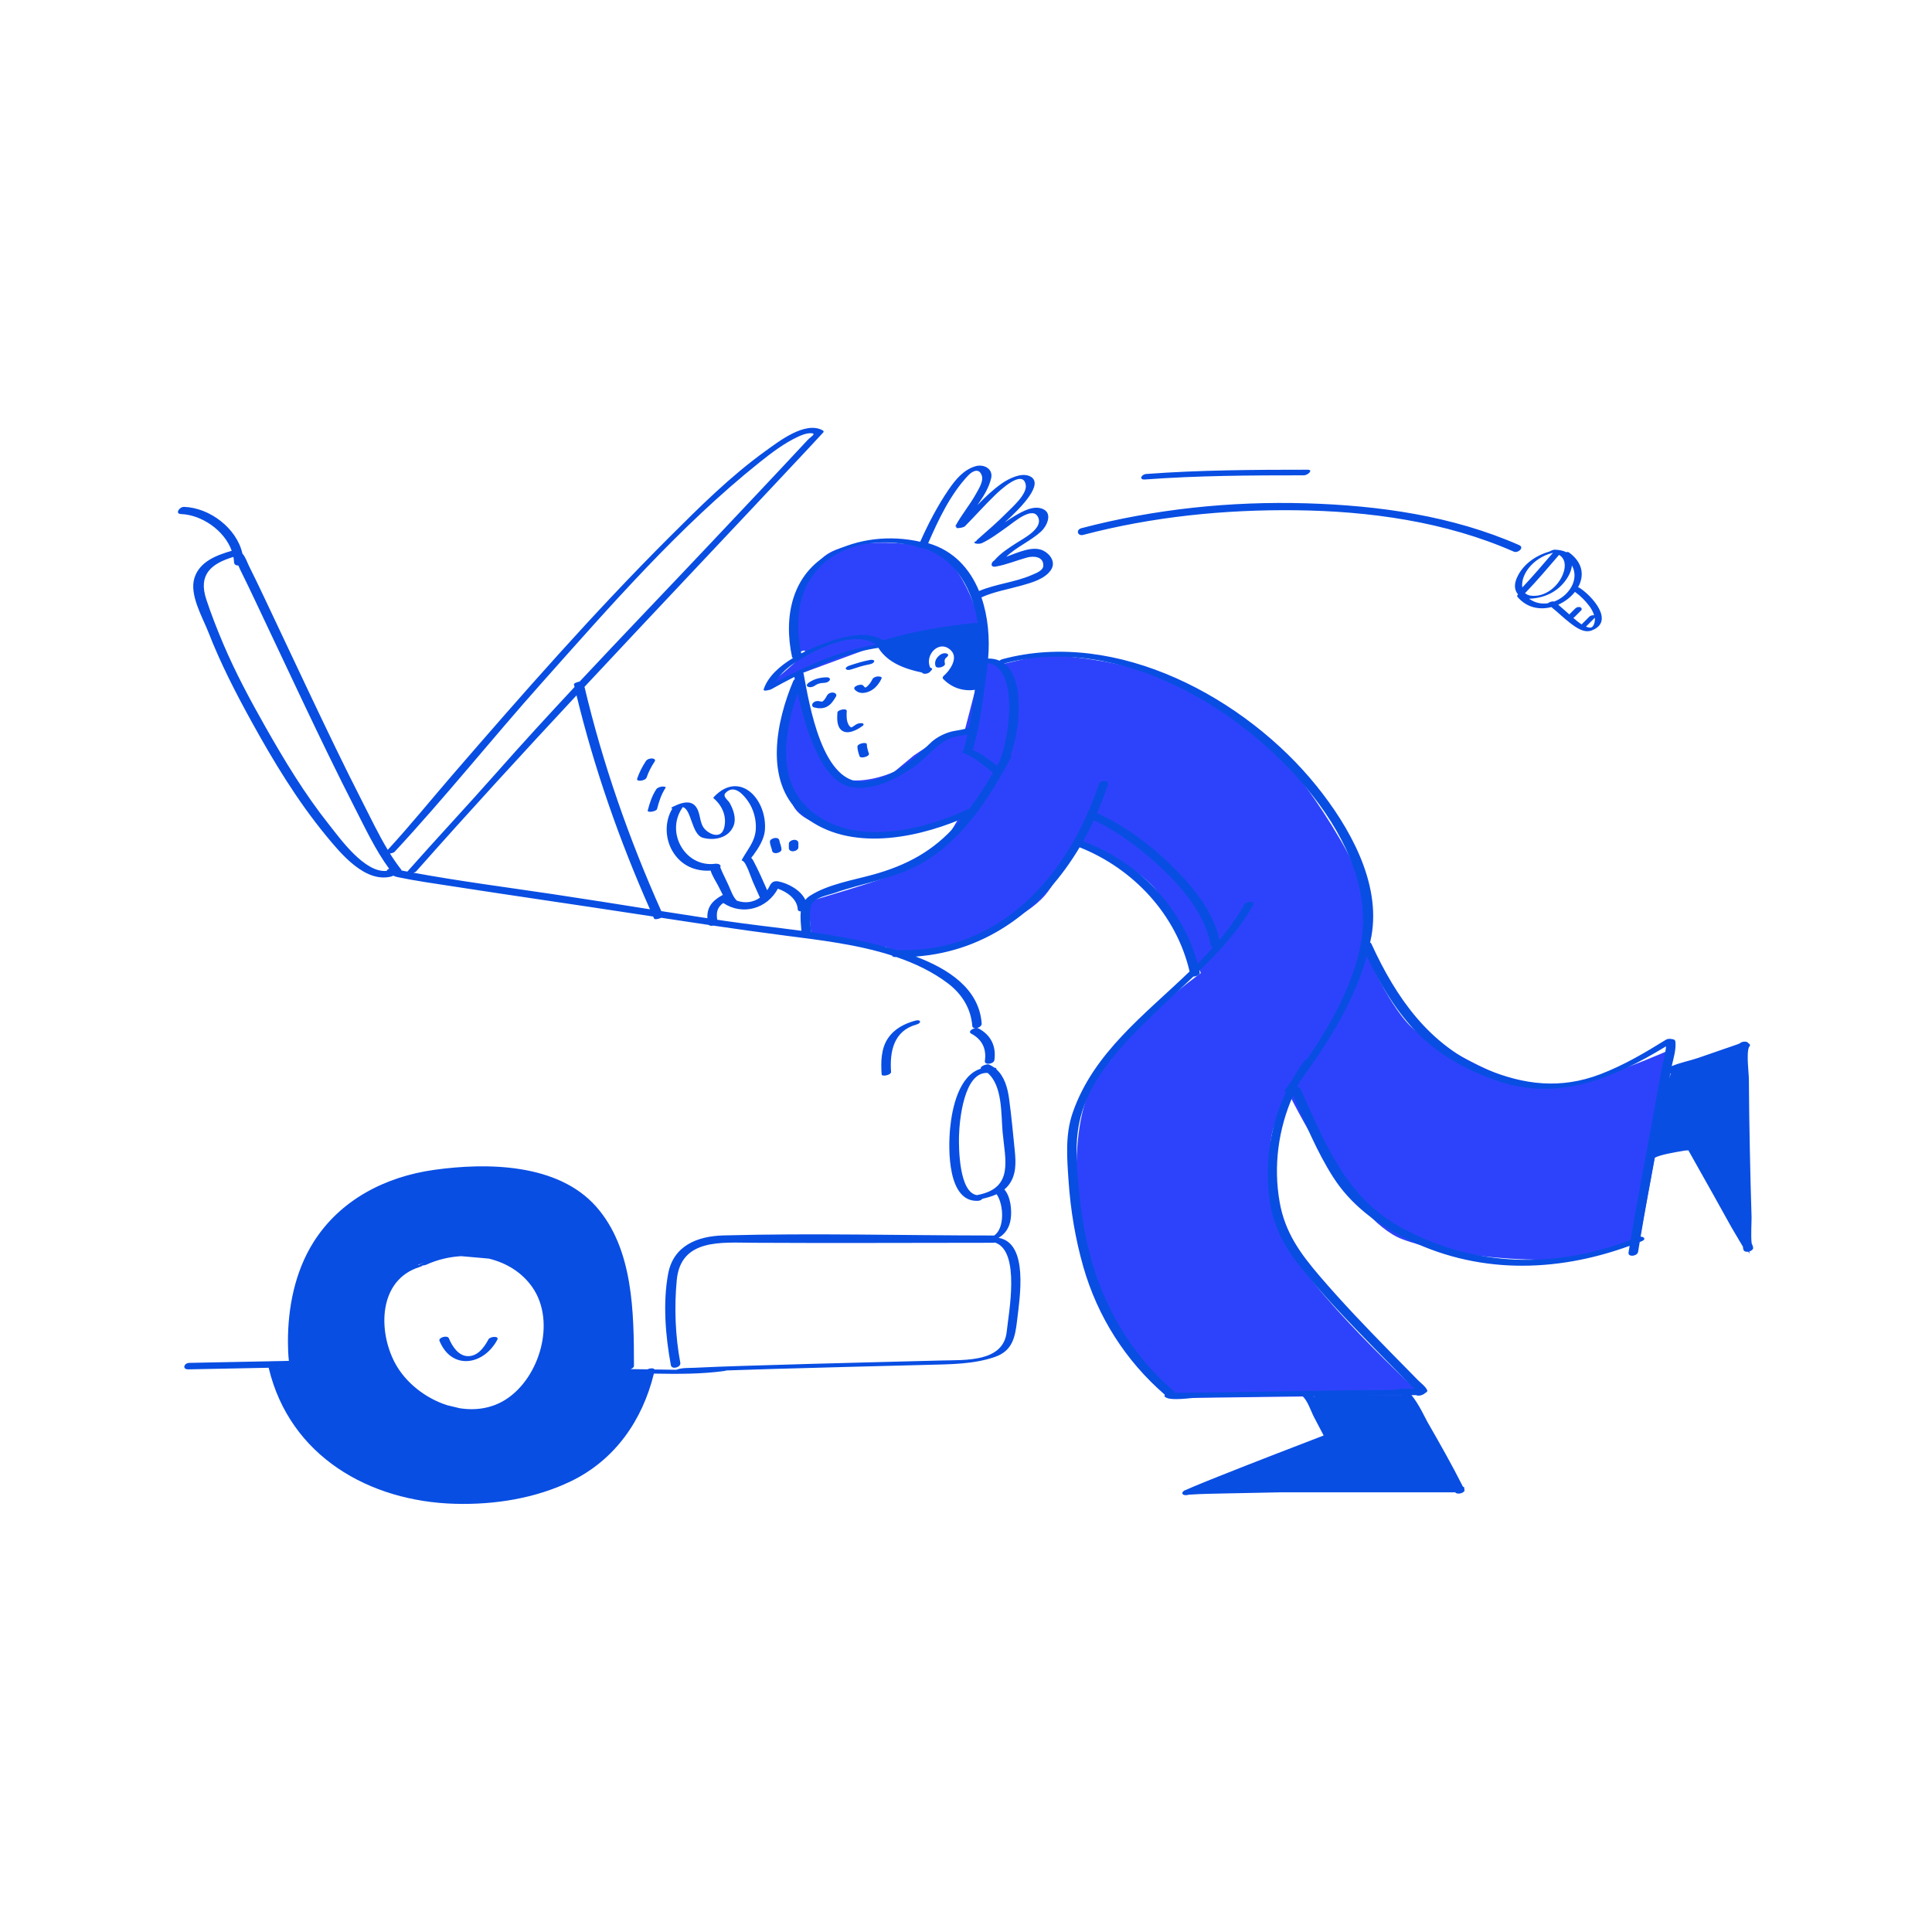 <?xml version="1.0" standalone="no"?>
<svg version="1.1" id="Layer_1" xmlns="http://www.w3.org/2000/svg" xmlns:xlink="http://www.w3.org/1999/xlink" x="0px" y="0px" width="595.28px" height="595.28px" viewBox="0 0 595.28 595.28" enable-background="new 0 0 595.28 595.28" xml:space="preserve">
<path id="color_x5F_2" fill="#2d43fb" d="M245.522,201.303l-1-1.5c0,0,1-11.5,1-13.5s2.5-9.5,8-14.5s19-5.5,31-3.5
	s17.5,23.833,17.5,23.833l-30.668,6.333l-34.832,12.833C236.522,211.303,254.522,196.803,245.522,201.303z M477.022,334.803
	c-13,0-31-12-39-16s-17-25-17-25s6-11-8-35s-30-41-51-49s-41-8-41-8l-13,3l-5-2l-5.963,23h-1.537l-8,3l-6,4l-6,5
	c0,0-7.5,3.5-14.5,2.5s-14.5-30-14.5-30l-4.5,10l-2,11.5c0,0,1,6,4,15.5s28.5,10.5,32.5,10c2.676-0.334,12.729-3.576,19.096-5.687
	c-1.496,2.902-7.102,12.789-15.596,16.187c-10,4-31,10-31,10l1,11l23,3l7,3c0,0,5-1,14-4s22-8,28-15
	c2.201-2.567,6.15-9.039,10.27-16.201c7.477,2.796,20.807,8.759,25.73,17.201c7,12,12,23,12,23s-28,20-35,38s-1,53-1,53l20,34l6,6
	l78-1c0,0-37-34-41-47s-8-28-4-37s4-9,4-9s19,39,35,45s43,7,50,6s23-5,23-5l11-60C516.022,322.803,490.022,334.803,477.022,334.803z
	"></path>
<path id="color_x5F_1" d="M265.792,223.653c-1.548,1.156-4.542,2.834-6.428,1.409c-1.598-1.207-1.462-3.786-1.341-5.55
	c0.055-0.804,2.944-1.421,2.877-0.438c-0.091,1.327-0.12,2.928,0.517,4.144c0.178,0.341,0.515,0.849,0.946,0.905
	c0.025-0.014,0.048-0.026,0.1-0.054c0.376-0.204,0.717-0.438,1.06-0.693c0.55-0.411,1.366-0.633,2.049-0.549
	C266.145,222.897,266.259,223.306,265.792,223.653z M267.079,229.295c-0.019-0.765-2.922-0.238-2.898,0.776s0.334,1.968,0.65,2.922
	c0.299,0.897,3.177,0.062,2.898-0.776C267.412,231.263,267.103,230.31,267.079,229.295z M256.725,213.398
	c-0.718-0.079-1.521,0.236-1.89,0.875c-0.348,0.6-0.706,1.292-1.244,1.749c-0.066,0.057-0.381,0.173-0.229,0.153
	c-0.276,0.038-0.561-0.038-0.825-0.108c-0.708-0.188-1.549-0.018-2.05,0.549c-0.421,0.477-0.295,1.183,0.364,1.358
	c1.354,0.358,2.765,0.417,4.026-0.286c1.254-0.7,2.018-1.904,2.719-3.116C257.963,213.939,257.279,213.458,256.725,213.398z
	 M270.374,208.423c-0.649,0.081-1.361,0.363-1.646,0.986c-0.341,0.745-0.843,1.41-1.433,1.974c-0.149,0.143-0.396,0.374-0.602,0.47
	c-0.025-0.007-0.049-0.014-0.087-0.023c-0.26-0.104-0.438-0.363-0.604-0.571c-0.624-0.782-3.412,0.23-2.691,1.136
	c1.145,1.435,3.02,1.306,4.567,0.631c1.719-0.75,2.983-2.312,3.747-3.978C271.909,208.428,270.644,208.39,270.374,208.423z
	 M262.606,206.158c1.666-0.555,3.342-1.108,5.073-1.417c0.521-0.093,1.477-0.314,1.665-0.916c0.187-0.591-0.931-0.551-1.218-0.5
	c-2.266,0.404-4.436,1.104-6.614,1.83c-0.279,0.093-1.259,0.626-0.806,1.042C261.178,206.63,262.101,206.326,262.606,206.158z
	 M253.715,210.419c0.667-0.008,1.52-0.202,1.907-0.81c0.365-0.572-0.307-0.929-0.804-0.923c-2.055,0.025-3.994,0.474-5.684,1.691
	c-0.387,0.279-0.874,0.869-0.235,1.201c0.593,0.308,1.535,0.123,2.058-0.253C251.822,210.702,252.646,210.432,253.715,210.419z
	 M540.085,384.874c-0.197,0.321-0.62,0.576-1.085,0.714l0.022,0.715l-0.34-0.641c-0.492,0.082-0.99,0.024-1.294-0.259
	c-0.239-0.223-0.329-0.719-0.359-1.262c-0.891-1.545-3.214-5.406-3.521-5.959c-1.836-3.322-3.683-6.637-5.537-9.948
	c-2.547-4.55-5.256-9.372-7.756-13.802l-1.164,0.083c-3.156,0.554-7.57,1.275-9.174,2.205c-1.507,8.091-3.015,16.185-4.375,24.3
	c1.047,0.033,1.814,0.822,0.328,1.423c-0.201,0.081-0.403,0.157-0.605,0.237c-0.166,1.01-0.346,2.02-0.506,3.031
	c-0.22,1.388-3.189,1.725-2.945,0.185c0.107-0.678,0.229-1.354,0.34-2.031c-22.975,8.366-47.425,8.791-69.742-2.649
	c-8.645-4.431-16.323-10.252-21.614-18.523c-5.036-7.873-8.556-16.604-12.348-25.122c-4.521,10.223-6.103,21.653-4.129,32.815
	c1.643,9.291,6.241,15.673,12.28,22.733c7.032,8.221,14.533,16.033,22.104,23.755c2.756,2.811,5.534,5.6,8.281,8.419
	c0.823,0.846,2.4,1.969,2.823,3.129c0.078,0.216-0.153,0.469-0.3,0.582c-0.115,0.088-0.249,0.158-0.38,0.229
	c-0.459,0.541-2.143,1.081-2.695,0.615c-0.013-0.01-0.686-0.023-1.518-0.034c2.271,2.733,4.376,7.334,4.871,8.194
	c3.793,6.592,7.57,13.241,10.999,20.037c0.376,0.154,0.594,0.389,0.38,0.739c0.022,0.044,0.047,0.088,0.068,0.132
	c0.48,0.963-2.126,1.823-2.82,0.888h-53.658c-5.342,0.097-10.683,0.193-16.022,0.323c-4.082,0.099-8.185,0.123-12.261,0.394
	c0.002,0-0.013,0-0.041-0.001c-0.74,0.201-1.393,0.248-1.814-0.01c-0.265-0.162-0.317-0.361-0.262-0.565
	c-0.011-0.095,0.046-0.206,0.185-0.334c0.021-0.026,0.034-0.052,0.059-0.077c0.254-0.266,0.611-0.431,1.011-0.542
	c0.732-0.337,1.473-0.658,2.217-0.969c2.582-1.08,5.178-2.124,7.778-3.158c10.726-4.267,21.493-8.432,32.27-12.569
	c-0.966-1.871-1.938-3.738-2.933-5.595c-0.928-1.733-2.093-5.462-3.743-6.631c-1.998,0.032-3.995,0.061-5.993,0.094
	c-8.564,0.141-17.129,0.302-25.694,0.41c-1.87,0.023-9.02,1.276-10.577-0.225c-0.182-0.175-0.119-0.379,0.076-0.572
	c-0.02-0.014-0.043-0.024-0.062-0.04c-12.098-10.447-20.731-24.048-25.128-39.423c-2.467-8.625-3.932-17.507-4.542-26.455
	c-0.479-7.024-1.079-14.21,1.262-20.989c6.396-18.518,22.252-30.257,36.027-43.541c-4.076-17.505-17.31-31.688-33.882-38.258
	c-11,18.479-28.102,32.032-50.473,33.658c9.867,3.742,19.504,9.808,20.297,20.611c0.053,0.72-0.707,1.249-1.463,1.412
	c0.182,0.01,0.349,0.046,0.488,0.12c3.823,2.024,5.505,5.514,4.885,9.769c-0.179,1.229-3.131,1.656-2.926,0.254
	c0.545-3.743-0.848-6.633-4.209-8.414c-1.016-0.538,0.119-1.456,1.205-1.681c-0.469-0.024-0.846-0.23-0.879-0.684
	c-0.394-5.364-3.211-9.868-7.464-13.098c-4.72-3.584-10.153-6.177-15.915-8.143c-0.149-0.003-0.295,0.002-0.445-0.002
	c-0.558-0.016-0.825-0.203-0.899-0.456c-10.689-3.438-22.418-4.796-32.897-6.143c-7.416-0.953-14.803-1.996-22.184-3.082
	c-0.521,0.138-1.072,0.089-1.388-0.206c-4.873-0.721-9.745-1.46-14.62-2.205c-0.797,0.363-2.053,0.64-2.244,0.216
	c-0.09-0.199-0.177-0.4-0.267-0.6c-1.507-0.23-3.011-0.459-4.519-0.69c-19.079-2.923-38.186-5.661-57.259-8.619
	c-5.689-0.882-11.425-1.671-17.062-2.855c-0.287-0.061-0.773-0.218-1.281-0.432c-0.167,0.115-0.365,0.216-0.628,0.281
	c-8.063,2.005-15.55-7.153-19.979-12.53c-8.889-10.791-16.221-22.901-22.96-35.119c-4.948-8.972-9.617-18.057-13.336-27.606
	c-1.802-4.625-5.976-11.617-4.3-16.815c1.618-5.019,6.784-6.943,11.466-8.311c-2.217-6.27-9.236-11.084-15.622-11.316
	c-1.956-0.071-0.492-2.265,0.975-2.212c7.892,0.286,16.203,6.56,17.962,14.433c0.89,0.889,1.495,2.746,1.989,3.732
	c1.599,3.188,3.134,6.407,4.664,9.627c4.716,9.928,9.363,19.889,14.078,29.818c5.294,11.148,10.615,22.29,16.234,33.279
	c2.49,4.87,4.922,10.009,7.804,14.788c6.9-7.493,13.335-15.456,19.994-23.159c21.561-24.941,43.36-49.8,66.693-73.111
	c9.369-9.359,18.944-18.89,29.726-26.643c3.994-2.872,12.207-9.33,17.593-6.347c0.256,0.142,0.418,0.387,0.174,0.651
	c-1.516,1.647-3.042,3.286-4.57,4.921c-22.932,24.546-46.08,48.896-68.992,73.461c5.598,23.674,13.729,46.893,23.652,69.095
	c4.735,0.748,9.472,1.48,14.21,2.198c-0.14-3.228,1.291-5.263,4.488-7.044c0.083-0.046,0.187-0.077,0.286-0.11
	c-0.532-1.021-1.063-2.044-1.569-3.079c-0.355-0.728-1.779-2.903-2.197-4.441c-4.901,0.312-9.257-1.667-11.818-6.096
	c-2.269-3.924-2.36-9.139,0.019-13.01c-0.402-0.064-0.496-0.25,0.259-0.618c3.837-1.868,6.952-2.197,8.052,2.516
	c0.279,1.192,0.496,2.524,1.092,3.61c1.155,2.104,5.534,4.37,6.547,0.445c0.901-3.492-0.55-6.844-3.23-9.125
	c-0.157-0.134-0.064-0.267,0.053-0.39c8.056-8.522,16.551,0.85,15.734,10.307c-0.233,2.713-2.021,5.52-3.598,7.661
	c-0.896,1.218-0.675,0.284,0.122,1.802c1.528,2.911,2.87,5.925,4.187,8.941c0.335-0.492,0.645-1.02,0.91-1.603
	c0.073-0.162,0.191-0.299,0.334-0.416c0.033-0.053,0.049-0.112,0.094-0.16c0.525-0.561,1.33-0.688,2.049-0.549
	c3.026,0.583,6.941,2.654,8.375,5.708c0.373-0.458,0.823-0.88,1.39-1.245c5.558-3.586,13.325-4.826,19.57-6.566
	c10.252-2.856,18.497-7.241,25.569-15.34c0.488-0.56,0.959-1.132,1.432-1.703c-15.446,6.442-36.026,9.965-49.293-1.691
	c-11.526-10.127-7.56-28.723-2.363-40.977c0.082-0.192,0.239-0.351,0.438-0.48c-0.045-0.233-0.093-0.466-0.137-0.699
	c-2.42,1.228-4.809,2.514-7.166,3.828c-0.238,0.133-2.545,0.793-2.283-0.005c1.313-3.994,4.984-7.206,9.069-9.668
	c-0.171-0.042-0.29-0.122-0.317-0.248c-2.696-12.479-0.079-25.662,11.94-32.124c8.379-4.505,18.313-5.513,27.54-3.43
	c2.492-5.58,5.313-11.036,8.765-16.083c2.099-3.068,4.579-6.091,8.251-7.184c2.541-0.756,5.561,0.758,4.83,3.762
	s-2.418,5.626-4.205,8.192c2.302-2.384,4.695-4.666,7.397-6.584c2.09-1.484,6.2-3.604,8.843-2.249
	c4.29,2.198-2.278,9.17-7.82,14.186c1.067-0.75,2.148-1.477,3.273-2.13c2.37-1.376,5.697-3.224,8.485-1.992
	c3.107,1.373,1.14,5.357-0.543,6.896c-3.265,2.986-7.59,4.748-10.765,7.817c3.742-1.367,8.229-3.5,11.438-1.885
	c2.155,1.085,3.901,3.599,2.339,5.936c-1.891,2.828-5.947,3.922-9.028,4.798c-4.104,1.167-8.495,1.884-12.399,3.655
	c2.032,5.905,2.609,12.574,2.068,18.855c1.335-0.025,2.504,0.211,3.523,0.666c0.181-0.192,0.482-0.371,0.925-0.49
	c35.28-9.487,74.985,12.042,96.765,39.109c10.034,12.47,19.852,29.669,16.896,46.197c-0.121,0.676-0.271,1.343-0.413,2.014
	c0.17,0.077,0.307,0.189,0.383,0.354c7.607,16.647,17.845,31.355,35.275,38.628c11.768,4.91,23.086,6.242,35.232,1.606
	c7.219-2.754,13.752-6.605,20.29-10.663c0.468-0.29,1.286-0.322,1.83-0.165c0.515,0.02,0.976,0.223,1.041,0.733
	c0.291,2.295-0.552,5.146-1.13,7.596c2.584-1.101,5.757-1.712,8.11-2.521c2.759-0.948,5.521-1.89,8.271-2.863
	c1.032-0.366,4.493-1.511,4.601-1.637c0.579-0.682,2.463-0.723,2.629-0.028c0.157,0.06,0.301,0.142,0.4,0.278
	c0.228,0.31,0.102,0.621-0.195,0.875c-0.859,2.011-0.039,7.987-0.029,10.111c0.031,7.076,0.144,14.152,0.286,21.227
	c0.142,7.021,0.302,14.042,0.536,21.06c0.04,1.206-0.263,5.876,0.033,8.112C540.087,383.865,540.293,384.535,540.085,384.874z
	 M119.913,267.688c-4.264-5.824-7.45-12.64-10.706-19.007c-5.433-10.623-10.608-21.376-15.729-32.151
	c-4.918-10.347-9.761-20.729-14.677-31.078c-1.575-3.315-3.144-6.635-4.789-9.916c-0.173-0.345-0.358-0.801-0.562-1.283
	c-0.673,0.011-1.309-0.295-1.34-1.023c-0.023-0.538-0.091-1.068-0.186-1.593c-0.014-0.011-0.025-0.023-0.039-0.035
	c-6.889,2.093-10.821,5.461-8.342,13.014c1.538,4.685,3.376,9.364,5.306,13.902c3.72,8.749,8.253,17.196,12.937,25.459
	c5.879,10.374,12.121,20.702,19.557,30.049c3.43,4.313,11.016,15.052,17.849,14.304C119.181,268.092,119.39,267.871,119.913,267.688
	z M125.529,268.529c9.069-10.25,18.435-20.244,27.496-30.502c7.86-8.899,15.89-17.658,23.999-26.346
	c-0.061-0.255-0.124-0.51-0.184-0.766c-0.084-0.362,0.908-0.764,1.756-0.915c13.446-14.373,27.102-28.563,40.586-42.87
	c9.879-10.481,19.791-20.934,29.593-31.487c1.056-1.136,3.149-2.201,0.885-2.164c-1.3,0.021-2.563,0.525-3.728,1.064
	c-4.308,1.994-8.196,4.958-11.885,7.906c-24.824,19.841-46.185,44.473-67.264,68.12c-15.247,17.104-29.615,35.096-45.197,51.889
	c-0.232,0.251-0.84,0.438-1.43,0.52c1.072,1.71,2.211,3.367,3.441,4.936c0.074,0.094,0.1,0.189,0.097,0.284
	c0.176,0.036,0.35,0.078,0.525,0.112c0.431,0.083,0.862,0.158,1.294,0.239C125.521,268.543,125.522,268.537,125.529,268.529z
	 M200.259,280.168c-9.398-21.218-17.152-43.352-22.619-65.913c-16.655,17.884-33.18,35.887-49.375,54.189
	c-0.005,0.006-0.006,0.01-0.012,0.016c-0.016,0.017-0.031,0.033-0.047,0.05c-0.145,0.153-0.451,0.288-0.811,0.389
	c14.216,2.612,28.6,4.466,42.887,6.596C180.284,276.984,190.271,278.584,200.259,280.168z M224.239,272.271
	c0.747,1.508,1.521,4.071,2.793,5.233c2.5,0.898,5.055,0.542,7.119-0.911c-0.723-1.659-1.455-3.314-2.208-4.96
	c-0.444-0.974-2.058-6.077-3.136-6.39c-0.134-0.039-0.34-0.127-0.24-0.312c1.74-3.221,4.106-5.602,4.314-9.532
	c0.154-2.912-0.704-6.083-2.38-8.493c-1.291-1.858-4.224-5.475-6.97-2.569c-0.985,1.042,0.781,2.194,1.228,2.959
	c1.194,2.048,2.223,4.93,1.214,7.287c-1.55,3.622-5.843,4.499-9.375,3.559c-3.554-0.945-3.532-8.984-6.281-9.454
	c-0.022,0.087-0.06,0.18-0.131,0.284c-5.182,7.611,0.985,18.395,10.208,17.166c0.361-0.048,0.631-0.018,0.824,0.063
	c0.003,0,0.007,0,0.011,0c0.301,0.022,0.516,0.178,0.703,0.391c0.145,0.164,0.117,0.34-0.009,0.51
	c0.036,0.139,0.07,0.301,0.117,0.417c0.18,0.441,0.367,0.878,0.563,1.312C223.129,269.988,223.676,271.134,224.239,272.271z
	 M246.922,286.792c-0.144-1.94-0.407-4.054-0.169-5.982c-0.512,0.008-0.93-0.177-0.953-0.618c-0.162-3.142-3.216-5.367-6.128-6.371
	c-3.342,6.227-10.924,8.35-16.829,4.404c-1.813,1.303-2.204,2.834-1.862,5.154c0.755,0.112,1.508,0.233,2.263,0.344
	C231.117,284.885,239.037,285.735,246.922,286.792z M304.209,205.921c-1.223,8.267-1.974,16.552-4.322,24.605
	c-0.05,0.171-0.159,0.322-0.302,0.456c2.852,1.224,5.233,3.012,7.612,4.939c0.28-0.504,0.552-1.014,0.826-1.521
	c3.55-9.072,5.401-28.758-3.699-30.122c-0.048,0.422-0.101,0.842-0.159,1.26C304.21,205.646,304.231,205.771,304.209,205.921z
	 M286.8,206.707c-0.399,0.812-2.264,1.277-2.701,0.521c0-0.001-0.001-0.002-0.001-0.002c-5.12-1.072-10.556-2.953-13.441-7.589
	c-0.005-0.008-0.006-0.017-0.011-0.025c-8.125,1.199-15.82,4.064-23.199,7.619c0.072,0.086,0.129,0.186,0.152,0.311
	c1.694,9.002,5.741,35.188,19.316,33.22c8.004-1.16,14.241-6.474,19.834-11.892c1.532-1.485,3.719-2.635,5.742-3.28
	c1.85-0.59,4.311-0.627,6.076-1.458c0.766-3.835,1.31-7.706,1.834-11.587c-3.665,0.522-7.157-0.626-9.809-3.369
	c-0.256-0.266-0.089-0.709,0.154-0.915c1.84-1.554,4.604-5.424,2.341-7.773c-3.579-3.715-8.337,1.31-6.455,5.237
	C287.429,205.885,287.278,206.32,286.8,206.707z M285.988,167.363c7.802,2.253,12.827,7.845,15.675,14.742
	c5.223-2.219,11.049-2.67,16.251-4.938c1.081-0.471,3.457-1.307,3.54-2.784c0.162-2.876-2.885-3.185-5.025-2.595
	c-3.253,0.896-6.35,2.229-9.689,2.792c-1.676,0.282-1.452-1.284-0.364-1.91c1.919-2.25,4.435-3.835,6.901-5.424
	c2.118-1.364,7.964-4.338,6.664-7.676c-1.543-3.962-7.523,1.3-9.547,2.729c-2.531,1.788-5.043,3.71-7.851,5.049
	c-0.833,0.397-3.492,0.174-1.744-0.659c0.042-0.02,0.082-0.044,0.124-0.065c-0.067-0.039-0.072-0.096,0.021-0.18
	c3.136-2.778,6.341-5.5,9.281-8.489c1.645-1.67,6.338-5.724,5.82-8.587c-0.907-5.012-8.092,1.858-9.619,3.344
	c-3.141,3.055-6.05,6.331-9.127,9.448c-0.457,0.463-3.147,0.833-2.605,0.284c0.039-0.04,0.077-0.081,0.115-0.12
	c-0.309-0.027-0.496-0.112-0.416-0.262c1.842-3.441,4.4-6.435,6.291-9.845c0.79-1.425,2.367-3.835,1.848-5.586
	c-0.752-2.53-2.842-1.585-4.213-0.137C292.817,152.31,289.172,160.059,285.988,167.363z M246.876,201.318
	c2.27-1.175,4.545-2.13,6.514-2.868c5.34-2.001,13.445-4.599,18.785-1.171c9.135-2.84,18.594-4.321,28.091-5.337
	c0.516-0.055,0.825,0.004,0.981,0.124c-1.508-10.293-6.556-19.76-16.721-23.136c-0.105,0.004-0.201-0.001-0.273-0.023
	c-0.098-0.03-0.199-0.055-0.297-0.084c-0.678,0.081-1.266,0.003-1.143-0.28c0.006-0.012,0.011-0.024,0.017-0.037
	c-9.287-2.485-20.332-1.923-28.06,4.26C245.932,179.837,244.694,190.833,246.876,201.318z M269.87,198.612
	c-5.396-3.85-14.131-0.329-19.301,2.327c-4.08,2.096-9.356,5.008-11.68,9.324C248.638,205.008,258.915,200.433,269.87,198.612z
	 M298.726,249.106c2.633-3.502,5.008-7.179,7.209-10.973c-2.958-2.421-5.717-4.821-9.341-6.229
	c-0.431-0.167-0.144-0.477,0.367-0.745c-0.035-0.104-0.04-0.226,0.002-0.371c0.435-1.492,0.802-2.994,1.14-4.5
	c-1.962,0.492-4.09,0.539-5.942,1.46c-4.09,2.034-6.906,6.036-10.682,8.616c-5.398,3.69-11.858,7.111-18.605,6.277
	c-5.673-0.701-9.376-6.634-11.505-11.334c-2.563-5.656-4.263-11.623-5.588-17.675c-4.031,11.126-6.317,25.995,2.653,34.841
	C261.53,261.391,283.88,256.131,298.726,249.106z M369.012,296.893c1.632-1.635,3.22-3.303,4.749-5.013
	c-0.361-0.074-0.645-0.274-0.713-0.64c-1.664-8.906-7.771-16.582-14.138-22.746c-6.427-6.224-13.745-11.867-21.857-15.751
	c-1.027,2.205-2.141,4.354-3.321,6.451C350.584,265.433,364.329,279.465,369.012,296.893z M361.599,429.259
	c-0.002-0.001-0.002-0.002-0.004-0.003c0,0,0,0,0,0C361.596,429.257,361.598,429.258,361.599,429.259z M405.022,430.007
	c-0.096,0.001-0.191,0.003-0.287,0.004c0.098,0.142,0.193,0.29,0.287,0.441V430.007z M431.137,429.803
	c-0.006-0.007-0.015-0.019-0.02-0.025c-2.879-0.019-5.759-0.009-8.638,0.014c-0.328,0.002-0.657,0.008-0.986,0.011H431.137z
	 M432.06,429.781c-0.03,0-0.065-0.001-0.092-0.001c-0.235-0.002-0.472,0-0.707-0.002c0.026,0.009,0.057,0.016,0.088,0.024h0.628
	C432.005,429.796,432.031,429.791,432.06,429.781z M401.906,326.804c0.136-0.187,0.437-0.343,0.792-0.457
	c7.323-10.668,13.86-22.306,16.445-34.803c3.426-16.559-4.372-33.136-14.449-46.066c-21.03-26.986-60.066-50.418-95.264-41.05
	c6.203,4.749,5.133,19.439,2.016,28.157c0.192,0.184,0.245,0.456,0.049,0.827c-2.854,5.386-6.083,10.927-9.848,16.056
	c-0.035,0.192-0.166,0.391-0.42,0.578c-5.036,6.744-11.03,12.72-18.381,16.589c-8.023,4.223-17.229,5.495-25.721,8.507
	c-1.892,0.67-6.394,1.428-7.134,3.718c-0.815,2.526-0.263,5.597-0.103,8.179c0.004,0.056-0.006,0.108-0.014,0.16
	c7.104,1.006,14.17,2.232,21.142,4.063c1.692,0.444,3.505,0.944,5.37,1.51c0.119-0.025,0.238-0.042,0.357-0.038
	c31.561,0.908,52.549-23.279,61.851-51.211c0.414-1.245,3.311-1.256,2.775,0.35c-0.979,2.938-2.088,5.821-3.315,8.635
	c8.296,3.834,15.923,9.378,22.471,15.72c6.635,6.426,13.189,14.117,15.227,23.361c2.877-3.424,5.488-7.041,7.674-10.967
	c0.529-0.949,3.461-1.132,2.73,0.181c-4.27,7.668-10.275,14.17-16.6,20.315c0.037,0.172,0.081,0.343,0.117,0.516
	c0.146,0.699-1.057,1.25-1.961,1.26c-2.823,2.694-5.682,5.334-8.454,7.986c-9.941,9.511-21.613,20.14-25.844,33.689
	c-2.405,7.702-1.794,15.704-1.02,23.642c0.767,7.867,1.997,15.743,4.283,23.326c4.604,15.268,12.806,28.554,24.904,39.003
	c0.19,0.164,0.217,0.344,0.142,0.519c0.177,0.034,0.41,0.074,0.688,0.076c0.947,0.007,1.895,0.005,2.843-0.001
	c3.286-0.021,6.573-0.068,9.859-0.118c8.981-0.135,17.963-0.298,26.944-0.439c0.475-0.144,0.968-0.175,1.271-0.02
	c8.28-0.13,16.562-0.265,24.843-0.282c0.644-0.001,1.651-0.095,2.803-0.191c0.535-0.39,1.121-0.394,1.729-0.128
	c1.007-0.063,2.038-0.095,2.993-0.056c-0.027-0.029-0.048-0.054-0.077-0.085c-1.04-1.085-2.094-2.158-3.149-3.229
	c-3.105-3.154-6.219-6.3-9.303-9.475c-7.748-7.977-15.547-16.019-22.483-24.725c-5.855-7.348-9.159-14.255-9.878-23.818
	c-0.794-10.545,1.027-20.809,5.415-30.14c-0.391-0.073-0.592-0.27-0.319-0.635c0.699-0.938,1.4-1.886,2.1-2.841
	C399.17,330.845,400.464,328.791,401.906,326.804z M513.327,322.395c-16.38,9.952-33.518,17.281-52.742,10.401
	c-9.406-3.367-18.261-8.335-25.073-15.762c-6.059-6.605-10.538-14.307-14.391-22.339c-3.882,13.92-11.941,26.659-20.427,38.272
	c-0.36,0.652-0.709,1.31-1.043,1.974c0.471-0.008,0.888,0.125,1.045,0.474c7.655,16.992,14.105,33.747,31.426,43.02
	c22.562,12.079,46.806,12.488,70.296,3.606c1.375-8.275,2.911-16.526,4.446-24.774c-0.088-0.141-0.064-0.333,0.107-0.58
	c0.416-2.23,0.832-4.46,1.239-6.691c1.207-6.603,2.42-13.205,3.601-19.812C512.173,328.164,513.231,324.423,513.327,322.395z
	 M514.763,330.749c-0.037,0.026-0.081,0.051-0.117,0.077c0.009-0.054,0.018-0.107,0.025-0.162c-0.013,0.009-0.025,0.018-0.039,0.026
	c-0.094,0.527-0.191,1.054-0.287,1.581L514.763,330.749z M313.383,406.845c-0.601,5.162-1.39,9.37-6.864,11.26
	c-6.506,2.248-13.677,2.245-20.483,2.421c-15.722,0.406-31.444,0.791-47.165,1.25c-5.004,0.146-10.007,0.303-15.01,0.477
	c-0.172,0.065-0.351,0.117-0.528,0.142c-7.123,1.015-14.532,0.964-21.862,0.836c-3.512,14.365-11.978,26.587-25.528,33.149
	c-10.964,5.309-23.479,7.276-35.599,6.968c-26.6-0.678-51.062-14.72-57.541-41.828c-0.008-0.032-0.004-0.063-0.007-0.094
	c-8.261,0.165-16.523,0.331-24.785,0.496c-1.978,0.04-1.313-1.965,0.291-1.997c10.235-0.205,20.471-0.41,30.707-0.614
	c-0.214-1.943-0.282-3.917-0.288-5.86c-0.027-10.577,2.158-21.64,7.853-30.689c8.214-13.057,22.124-20.194,37.156-22.305
	c16.234-2.279,38.161-2.062,49.984,11.349c11.463,13.001,11.59,32.639,11.624,48.991c0.001,0.5-0.493,0.874-1.074,1.044
	c1.734,0.011,3.48,0.037,5.239,0.072c0.774-0.386,1.927-0.446,2.171,0.042c2.241,0.046,4.492,0.09,6.742,0.1
	c1.621-0.685,3.818-0.535,5.48-0.62c4.984-0.252,9.974-0.418,14.962-0.58c14.036-0.454,28.075-0.816,42.114-1.177
	c6.343-0.163,12.687-0.322,19.03-0.488c7.342-0.193,19.212,0.602,20.187-8.907c0.575-5.624,4.32-24.756-3.594-27.428
	c-0.141,0.039-0.291,0.065-0.456,0.065c-24.665,0-49.335,0.142-74,0c-9.901-0.057-22.395-1.35-23.62,11.503
	c-0.799,8.373-0.459,17.192,1.092,25.464c0.271,1.448-2.631,2.2-2.898,0.776c-1.668-8.9-2.52-19.253-0.848-28.187
	c1.612-8.625,8.91-11.6,17.055-11.821c27.76-0.753,55.655,0.024,83.43,0.024c3.228-2.291,2.967-9.416,0.73-12.72
	c-1.387,0.642-2.897,1.072-4.375,1.404c-0.266,0.319-0.74,0.592-1.303,0.626c-9.535,0.579-9.24-16.121-8.671-22.188
	c0.606-6.471,2.729-16.46,9.522-18.546c-0.537-0.578,1.752-1.579,2.523-1.234c0.591,0.265,1.121,0.585,1.605,0.943
	c0.027,0.003,0.053,0.004,0.08,0.008c0.506,0.07,0.63,0.262,0.535,0.492c2.49,2.225,3.467,5.705,3.926,9.104
	c0.712,5.262,1.207,10.619,1.738,15.904c0.387,3.863,0.52,7.772-2.082,10.92c-0.335,0.405-0.715,0.761-1.114,1.092
	c1.951,2.251,2.334,6.398,1.956,9.087c-0.384,2.729-1.725,4.668-3.758,5.821C317.026,383.014,314.188,399.924,313.383,406.845z
	 M308.913,348.772c-0.482-5.39,0.021-14.234-4.595-18.173c-7.351-0.479-8.731,14.759-8.837,19.56
	c-0.076,3.423-0.012,17.297,5.554,18.082c0.063-0.019,0.126-0.037,0.19-0.049C312.47,366.032,309.681,357.326,308.913,348.772z
	 M86.387,421.356c-0.175,0.003-0.349,0.007-0.523,0.01c0.002,0.006,0.003,0.012,0.005,0.019L86.387,421.356z M128.675,389.783
	c0.162-0.028,0.329-0.047,0.491-0.056c0.08-0.076,0.229-0.169,0.488-0.289c0.342-0.158,0.689-0.311,1.042-0.46
	C130.026,389.222,129.35,389.489,128.675,389.783z M157.829,431.335c-0.122,0.072-0.24,0.151-0.364,0.222l0.224-0.087
	L157.829,431.335z M165.365,424.101c-0.018,0.026-0.036,0.051-0.054,0.077l0.043-0.041
	C165.354,424.136,165.362,424.109,165.365,424.101z M164.04,396.638c-3.261-4.687-8.114-7.558-13.447-8.844l-8.496-0.75
	c-3.754,0.216-7.47,1.119-10.804,2.656c-0.221,0.102-0.708,0.197-1.168,0.244c-0.021,0.112-0.263,0.264-0.861,0.451
	c-12.663,3.968-12.87,19.649-7.534,29.614c3.162,5.905,9.242,10.761,15.991,12.941l3.857,0.935c4.888,0.79,9.898,0.093,14.24-2.668
	C166.227,424.602,171.444,407.282,164.04,396.638z M282.353,315.684c1.711-0.472,1.391-1.688-0.324-1.214
	c-3.356,0.926-6.361,2.452-8.383,5.371c-2.221,3.207-2.262,7.478-1.996,11.209c0.056,0.773,2.968,0.202,2.898-0.776
	C274.092,323.885,275.419,317.598,282.353,315.684z M202.454,249.258c0.582-2.296,1.302-4.492,2.598-6.494
	c0.322-0.499-1.066-0.411-1.189-0.391c-0.602,0.097-1.334,0.316-1.682,0.854c-1.296,2.001-2.016,4.197-2.598,6.494
	C199.385,250.503,202.25,250.062,202.454,249.258z M200.92,233.688c-0.664-0.028-1.522,0.227-1.908,0.81
	c-1.129,1.711-2.032,3.477-2.693,5.419c-0.362,1.063,2.558,0.684,2.904-0.336c0.61-1.791,1.461-3.394,2.502-4.97
	C202.11,234.025,201.398,233.708,200.92,233.688z M237.714,261.398c0.04,0.127,0.074,0.256,0.106,0.385
	c0.002,0.006,0.054,0.381,0.044,0.16c0.031,0.717,0.676,0.98,1.334,0.928c0.533-0.042,1.631-0.452,1.6-1.158
	c-0.021-0.482-0.125-0.906-0.273-1.363c-0.074-0.23-0.152-0.458-0.225-0.689c-0.04-0.127-0.074-0.256-0.106-0.385
	c-0.002-0.006-0.054-0.38-0.044-0.16c-0.031-0.717-0.676-0.98-1.334-0.928c-0.533,0.042-1.631,0.452-1.6,1.158
	c0.021,0.482,0.125,0.906,0.273,1.363C237.563,260.939,237.642,261.168,237.714,261.398z M245.998,261.083c0-0.433,0-0.866,0-1.299
	c0-0.738-0.692-1.061-1.357-1.017c-0.599,0.039-1.586,0.474-1.586,1.209c0,0.433,0,0.866,0,1.299c0,0.738,0.692,1.061,1.357,1.017
	C245.011,262.252,245.998,261.817,245.998,261.083z M333.768,164.805c21.292-5.594,43.401-7.832,65.386-7.591
	c22.801,0.25,46.286,3.512,67.28,12.758c1.263,0.556,3.36-1.259,1.658-2.009c-20.555-9.052-43.227-12.213-65.52-12.882
	c-23.24-0.697-46.856,1.748-69.357,7.659C331.414,163.212,331.97,165.277,333.768,164.805z M352.786,147.736
	c16.308-1.21,32.643-1.283,48.986-1.283c1.137,0,3.066-1.726,1.105-1.726c-16.589,0.001-33.169,0.085-49.721,1.313
	C351.692,146.149,350.783,147.884,352.786,147.736z M150.501,412.68c-1.287,2.405-3.231,5.174-6.267,5.174
	c-2.988,0-4.942-3.098-5.925-5.494c-0.45-1.098-3.313-0.234-2.898,0.776c3.755,9.151,13.598,7.548,17.809-0.319
	C153.912,411.524,150.99,411.766,150.501,412.68z M467.281,178.255c1.788-4.28,5.791-7.07,10.142-8.324
	c0.385-0.257,1.251-0.577,1.529-0.569c1.13,0.034,2.505,0.191,3.578,0.765c0.338-0.081,0.682-0.07,0.899,0.088
	c4.479,3.242,4.707,7.368,2.774,10.771c0.153,0.001,0.295,0.02,0.393,0.081c3.809,2.394,11.136,10.417,3.809,13.189
	c-2.392,0.905-4.921-0.992-6.706-2.364c-1.97-1.514-3.752-3.296-5.7-4.839c-3.611,0.922-7.551,0.251-10.418-3.127
	c-0.235-0.277-0.115-0.56,0.159-0.778C466.696,182.008,466.452,180.239,467.281,178.255z M491.392,190.338
	c-0.91,0.911-1.821,1.821-2.731,2.732c0.38,0.15,0.76,0.271,1.138,0.315C491.14,193.542,491.527,191.341,491.392,190.338z
	 M485.268,182.368c-1.305,1.653-3.116,3.042-5.148,3.946c1.167,0.962,2.259,2.033,3.411,3c0.604-0.604,1.209-1.209,1.813-1.813
	c0.388-0.388,1.001-0.59,1.537-0.412c0.453,0.151,0.632,0.654,0.271,1.015c-0.666,0.667-1.333,1.334-2,2
	c-0.113,0.113-0.248,0.204-0.393,0.28c0.787,0.689,1.657,1.423,2.563,1.999c0.799-0.799,1.598-1.598,2.396-2.396
	c0.335-0.335,0.99-0.473,1.462-0.416c-0.339-1.05-0.86-2.026-1.535-2.91C488.403,185.036,486.941,183.553,485.268,182.368z
	 M471.629,184.458c-0.171,0.011-0.332,0.008-0.495,0.007c1.807,1.325,3.853,1.699,5.813,1.402c0.361-0.343,1.422-0.714,1.898-0.508
	c4.52-1.709,7.895-6.767,5.493-11.131c-0.13,1.239-0.609,2.467-1.228,3.509C480.62,181.938,476.466,184.154,471.629,184.458z
	 M470.166,182.485c-0.084,0.088-0.188,0.158-0.303,0.213c0.42,0.426,1.005,0.73,1.805,0.832c4.381,0.558,8.449-2.799,9.945-6.732
	c0.984-2.588,0.569-4.758-1.242-5.832C477.036,174.85,473.704,178.784,470.166,182.485z M469.054,181.011
	c3.25-3.454,6.342-7.083,9.43-10.679c-0.021-0.003-0.039-0.007-0.059-0.01c-0.117,0.052-0.256,0.102-0.421,0.146
	c-3.661,0.969-7.245,3.753-8.579,7.402C469.064,178.854,468.886,180.003,469.054,181.011z M291.138,204.415
	c-0.193-0.644-0.14-1.401,0.457-1.822c0.379-0.268,0.883-0.851,0.242-1.172c-0.594-0.299-1.531-0.11-2.055,0.26
	c-1.178,0.832-1.988,2.03-1.543,3.511C288.557,206.246,291.447,205.446,291.138,204.415z" fill="#094ee3"></path>
</svg>